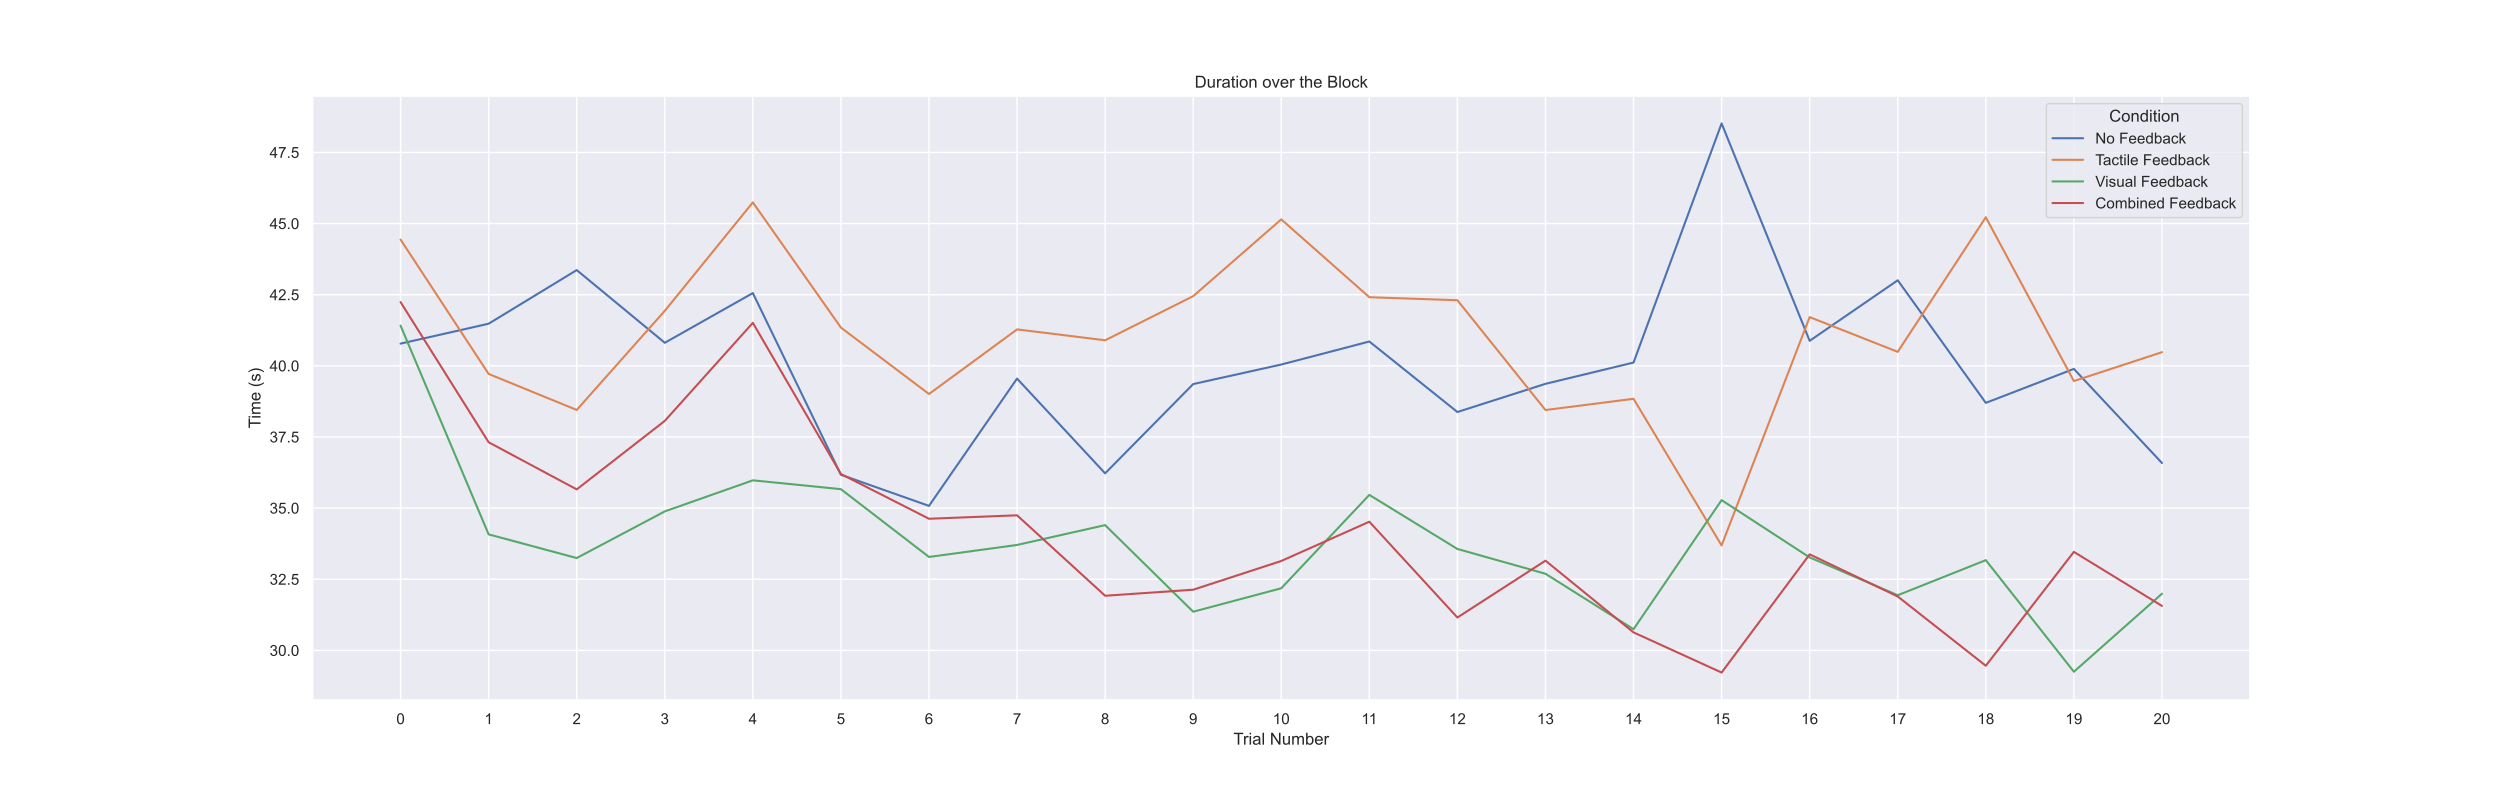 <?xml version="1.0" encoding="utf-8" standalone="no"?>
<!DOCTYPE svg PUBLIC "-//W3C//DTD SVG 1.1//EN"
  "http://www.w3.org/Graphics/SVG/1.1/DTD/svg11.dtd">
<!-- Created with matplotlib (https://matplotlib.org/) -->
<svg height="576pt" version="1.1" viewBox="0 0 1800 576" width="1800pt" xmlns="http://www.w3.org/2000/svg" xmlns:xlink="http://www.w3.org/1999/xlink">
 <defs>
  <style type="text/css">*{stroke-linecap:butt;stroke-linejoin:round;}</style>
 </defs>
 <g id="figure_1">
  <g id="patch_1">
   <path d="M 0 576 
L 1800 576 
L 1800 0 
L 0 0 
z
" style="fill:#ffffff;"/>
  </g>
  <g id="axes_1">
   <g id="patch_2">
    <path d="M 225 504 
L 1620 504 
L 1620 69.12 
L 225 69.12 
z
" style="fill:#eaeaf2;"/>
   </g>
   <g id="matplotlib.axis_1">
    <g id="xtick_1">
     <g id="line2d_1">
      <path clip-path="url(#pfcb88b58ea)" d="M 288.409 504 
L 288.409 69.12 
" style="fill:none;stroke:#ffffff;stroke-linecap:round;"/>
     </g>
     <g id="text_1">
      <!-- 0 -->
      <g style="fill:#262626;" transform="translate(285.351 521.374)scale(0.11 -0.11)">
       <defs>
        <path d="M 4.156 35.297 
Q 4.156 48 6.766 55.734 
Q 9.375 63.484 14.516 67.672 
Q 19.672 71.875 27.484 71.875 
Q 33.25 71.875 37.594 69.547 
Q 41.938 67.234 44.766 62.859 
Q 47.609 58.5 49.219 52.219 
Q 50.828 45.953 50.828 35.297 
Q 50.828 22.703 48.234 14.969 
Q 45.656 7.234 40.5 3 
Q 35.359 -1.219 27.484 -1.219 
Q 17.141 -1.219 11.234 6.203 
Q 4.156 15.141 4.156 35.297 
z
M 13.188 35.297 
Q 13.188 17.672 17.312 11.828 
Q 21.438 6 27.484 6 
Q 33.547 6 37.672 11.859 
Q 41.797 17.719 41.797 35.297 
Q 41.797 52.984 37.672 58.781 
Q 33.547 64.594 27.391 64.594 
Q 21.344 64.594 17.719 59.469 
Q 13.188 52.938 13.188 35.297 
z
" id="ArialMT-48"/>
       </defs>
       <use xlink:href="#ArialMT-48"/>
      </g>
     </g>
    </g>
    <g id="xtick_2">
     <g id="line2d_2">
      <path clip-path="url(#pfcb88b58ea)" d="M 351.818 504 
L 351.818 69.12 
" style="fill:none;stroke:#ffffff;stroke-linecap:round;"/>
     </g>
     <g id="text_2">
      <!-- 1 -->
      <g style="fill:#262626;" transform="translate(348.76 521.374)scale(0.11 -0.11)">
       <defs>
        <path d="M 37.25 0 
L 28.469 0 
L 28.469 56 
Q 25.297 52.984 20.141 49.953 
Q 14.984 46.922 10.891 45.406 
L 10.891 53.906 
Q 18.266 57.375 23.781 62.297 
Q 29.297 67.234 31.594 71.875 
L 37.25 71.875 
z
" id="ArialMT-49"/>
       </defs>
       <use xlink:href="#ArialMT-49"/>
      </g>
     </g>
    </g>
    <g id="xtick_3">
     <g id="line2d_3">
      <path clip-path="url(#pfcb88b58ea)" d="M 415.227 504 
L 415.227 69.12 
" style="fill:none;stroke:#ffffff;stroke-linecap:round;"/>
     </g>
     <g id="text_3">
      <!-- 2 -->
      <g style="fill:#262626;" transform="translate(412.169 521.374)scale(0.11 -0.11)">
       <defs>
        <path d="M 50.344 8.453 
L 50.344 0 
L 3.031 0 
Q 2.938 3.172 4.047 6.109 
Q 5.859 10.938 9.828 15.625 
Q 13.812 20.312 21.344 26.469 
Q 33.016 36.031 37.109 41.625 
Q 41.219 47.219 41.219 52.203 
Q 41.219 57.422 37.469 61 
Q 33.734 64.594 27.734 64.594 
Q 21.391 64.594 17.578 60.781 
Q 13.766 56.984 13.719 50.25 
L 4.688 51.172 
Q 5.609 61.281 11.656 66.578 
Q 17.719 71.875 27.938 71.875 
Q 38.234 71.875 44.234 66.156 
Q 50.25 60.453 50.25 52 
Q 50.25 47.703 48.484 43.547 
Q 46.734 39.406 42.656 34.812 
Q 38.578 30.219 29.109 22.219 
Q 21.188 15.578 18.938 13.203 
Q 16.703 10.844 15.234 8.453 
z
" id="ArialMT-50"/>
       </defs>
       <use xlink:href="#ArialMT-50"/>
      </g>
     </g>
    </g>
    <g id="xtick_4">
     <g id="line2d_4">
      <path clip-path="url(#pfcb88b58ea)" d="M 478.636 504 
L 478.636 69.12 
" style="fill:none;stroke:#ffffff;stroke-linecap:round;"/>
     </g>
     <g id="text_4">
      <!-- 3 -->
      <g style="fill:#262626;" transform="translate(475.578 521.374)scale(0.11 -0.11)">
       <defs>
        <path d="M 4.203 18.891 
L 12.984 20.062 
Q 14.5 12.594 18.141 9.297 
Q 21.781 6 27 6 
Q 33.203 6 37.469 10.297 
Q 41.75 14.594 41.75 20.953 
Q 41.75 27 37.797 30.922 
Q 33.844 34.859 27.734 34.859 
Q 25.25 34.859 21.531 33.891 
L 22.516 41.609 
Q 23.391 41.5 23.922 41.5 
Q 29.547 41.5 34.031 44.422 
Q 38.531 47.359 38.531 53.469 
Q 38.531 58.297 35.25 61.469 
Q 31.984 64.656 26.812 64.656 
Q 21.688 64.656 18.266 61.422 
Q 14.844 58.203 13.875 51.766 
L 5.078 53.328 
Q 6.688 62.156 12.391 67.016 
Q 18.109 71.875 26.609 71.875 
Q 32.469 71.875 37.391 69.359 
Q 42.328 66.844 44.938 62.5 
Q 47.562 58.156 47.562 53.266 
Q 47.562 48.641 45.062 44.828 
Q 42.578 41.016 37.703 38.766 
Q 44.047 37.312 47.562 32.688 
Q 51.078 28.078 51.078 21.141 
Q 51.078 11.766 44.234 5.25 
Q 37.406 -1.266 26.953 -1.266 
Q 17.531 -1.266 11.297 4.344 
Q 5.078 9.969 4.203 18.891 
z
" id="ArialMT-51"/>
       </defs>
       <use xlink:href="#ArialMT-51"/>
      </g>
     </g>
    </g>
    <g id="xtick_5">
     <g id="line2d_5">
      <path clip-path="url(#pfcb88b58ea)" d="M 542.045 504 
L 542.045 69.12 
" style="fill:none;stroke:#ffffff;stroke-linecap:round;"/>
     </g>
     <g id="text_5">
      <!-- 4 -->
      <g style="fill:#262626;" transform="translate(538.987 521.374)scale(0.11 -0.11)">
       <defs>
        <path d="M 32.328 0 
L 32.328 17.141 
L 1.266 17.141 
L 1.266 25.203 
L 33.938 71.578 
L 41.109 71.578 
L 41.109 25.203 
L 50.781 25.203 
L 50.781 17.141 
L 41.109 17.141 
L 41.109 0 
z
M 32.328 25.203 
L 32.328 57.469 
L 9.906 25.203 
z
" id="ArialMT-52"/>
       </defs>
       <use xlink:href="#ArialMT-52"/>
      </g>
     </g>
    </g>
    <g id="xtick_6">
     <g id="line2d_6">
      <path clip-path="url(#pfcb88b58ea)" d="M 605.455 504 
L 605.455 69.12 
" style="fill:none;stroke:#ffffff;stroke-linecap:round;"/>
     </g>
     <g id="text_6">
      <!-- 5 -->
      <g style="fill:#262626;" transform="translate(602.396 521.374)scale(0.11 -0.11)">
       <defs>
        <path d="M 4.156 18.75 
L 13.375 19.531 
Q 14.406 12.797 18.141 9.391 
Q 21.875 6 27.156 6 
Q 33.5 6 37.891 10.781 
Q 42.281 15.578 42.281 23.484 
Q 42.281 31 38.062 35.344 
Q 33.844 39.703 27 39.703 
Q 22.75 39.703 19.328 37.766 
Q 15.922 35.844 13.969 32.766 
L 5.719 33.844 
L 12.641 70.609 
L 48.25 70.609 
L 48.25 62.203 
L 19.672 62.203 
L 15.828 42.969 
Q 22.266 47.469 29.344 47.469 
Q 38.719 47.469 45.156 40.969 
Q 51.609 34.469 51.609 24.266 
Q 51.609 14.547 45.953 7.469 
Q 39.062 -1.219 27.156 -1.219 
Q 17.391 -1.219 11.203 4.25 
Q 5.031 9.719 4.156 18.75 
z
" id="ArialMT-53"/>
       </defs>
       <use xlink:href="#ArialMT-53"/>
      </g>
     </g>
    </g>
    <g id="xtick_7">
     <g id="line2d_7">
      <path clip-path="url(#pfcb88b58ea)" d="M 668.864 504 
L 668.864 69.12 
" style="fill:none;stroke:#ffffff;stroke-linecap:round;"/>
     </g>
     <g id="text_7">
      <!-- 6 -->
      <g style="fill:#262626;" transform="translate(665.805 521.374)scale(0.11 -0.11)">
       <defs>
        <path d="M 49.75 54.047 
L 41.016 53.375 
Q 39.844 58.547 37.703 60.891 
Q 34.125 64.656 28.906 64.656 
Q 24.703 64.656 21.531 62.312 
Q 17.391 59.281 14.984 53.469 
Q 12.594 47.656 12.5 36.922 
Q 15.672 41.75 20.266 44.094 
Q 24.859 46.438 29.891 46.438 
Q 38.672 46.438 44.844 39.969 
Q 51.031 33.5 51.031 23.25 
Q 51.031 16.5 48.125 10.719 
Q 45.219 4.938 40.141 1.859 
Q 35.062 -1.219 28.609 -1.219 
Q 17.625 -1.219 10.688 6.859 
Q 3.766 14.938 3.766 33.5 
Q 3.766 54.25 11.422 63.672 
Q 18.109 71.875 29.438 71.875 
Q 37.891 71.875 43.281 67.141 
Q 48.688 62.406 49.75 54.047 
z
M 13.875 23.188 
Q 13.875 18.656 15.797 14.5 
Q 17.719 10.359 21.188 8.172 
Q 24.656 6 28.469 6 
Q 34.031 6 38.031 10.484 
Q 42.047 14.984 42.047 22.703 
Q 42.047 30.125 38.078 34.391 
Q 34.125 38.672 28.125 38.672 
Q 22.172 38.672 18.016 34.391 
Q 13.875 30.125 13.875 23.188 
z
" id="ArialMT-54"/>
       </defs>
       <use xlink:href="#ArialMT-54"/>
      </g>
     </g>
    </g>
    <g id="xtick_8">
     <g id="line2d_8">
      <path clip-path="url(#pfcb88b58ea)" d="M 732.273 504 
L 732.273 69.12 
" style="fill:none;stroke:#ffffff;stroke-linecap:round;"/>
     </g>
     <g id="text_8">
      <!-- 7 -->
      <g style="fill:#262626;" transform="translate(729.214 521.374)scale(0.11 -0.11)">
       <defs>
        <path d="M 4.734 62.203 
L 4.734 70.656 
L 51.078 70.656 
L 51.078 63.812 
Q 44.234 56.547 37.516 44.484 
Q 30.812 32.422 27.156 19.672 
Q 24.516 10.688 23.781 0 
L 14.75 0 
Q 14.891 8.453 18.062 20.406 
Q 21.234 32.375 27.172 43.484 
Q 33.109 54.594 39.797 62.203 
z
" id="ArialMT-55"/>
       </defs>
       <use xlink:href="#ArialMT-55"/>
      </g>
     </g>
    </g>
    <g id="xtick_9">
     <g id="line2d_9">
      <path clip-path="url(#pfcb88b58ea)" d="M 795.682 504 
L 795.682 69.12 
" style="fill:none;stroke:#ffffff;stroke-linecap:round;"/>
     </g>
     <g id="text_9">
      <!-- 8 -->
      <g style="fill:#262626;" transform="translate(792.623 521.374)scale(0.11 -0.11)">
       <defs>
        <path d="M 17.672 38.812 
Q 12.203 40.828 9.562 44.531 
Q 6.938 48.25 6.938 53.422 
Q 6.938 61.234 12.547 66.547 
Q 18.172 71.875 27.484 71.875 
Q 36.859 71.875 42.578 66.422 
Q 48.297 60.984 48.297 53.172 
Q 48.297 48.188 45.672 44.5 
Q 43.062 40.828 37.75 38.812 
Q 44.344 36.672 47.781 31.875 
Q 51.219 27.094 51.219 20.453 
Q 51.219 11.281 44.719 5.031 
Q 38.234 -1.219 27.641 -1.219 
Q 17.047 -1.219 10.547 5.047 
Q 4.047 11.328 4.047 20.703 
Q 4.047 27.688 7.594 32.391 
Q 11.141 37.109 17.672 38.812 
z
M 15.922 53.719 
Q 15.922 48.641 19.188 45.406 
Q 22.469 42.188 27.688 42.188 
Q 32.766 42.188 36.016 45.375 
Q 39.266 48.578 39.266 53.219 
Q 39.266 58.062 35.906 61.359 
Q 32.562 64.656 27.594 64.656 
Q 22.562 64.656 19.234 61.422 
Q 15.922 58.203 15.922 53.719 
z
M 13.094 20.656 
Q 13.094 16.891 14.875 13.375 
Q 16.656 9.859 20.172 7.922 
Q 23.688 6 27.734 6 
Q 34.031 6 38.125 10.047 
Q 42.234 14.109 42.234 20.359 
Q 42.234 26.703 38.016 30.859 
Q 33.797 35.016 27.438 35.016 
Q 21.234 35.016 17.156 30.906 
Q 13.094 26.812 13.094 20.656 
z
" id="ArialMT-56"/>
       </defs>
       <use xlink:href="#ArialMT-56"/>
      </g>
     </g>
    </g>
    <g id="xtick_10">
     <g id="line2d_10">
      <path clip-path="url(#pfcb88b58ea)" d="M 859.091 504 
L 859.091 69.12 
" style="fill:none;stroke:#ffffff;stroke-linecap:round;"/>
     </g>
     <g id="text_10">
      <!-- 9 -->
      <g style="fill:#262626;" transform="translate(856.032 521.374)scale(0.11 -0.11)">
       <defs>
        <path d="M 5.469 16.547 
L 13.922 17.328 
Q 14.984 11.375 18.016 8.688 
Q 21.047 6 25.781 6 
Q 29.828 6 32.875 7.859 
Q 35.938 9.719 37.891 12.812 
Q 39.844 15.922 41.156 21.188 
Q 42.484 26.469 42.484 31.938 
Q 42.484 32.516 42.438 33.688 
Q 39.797 29.5 35.234 26.875 
Q 30.672 24.266 25.344 24.266 
Q 16.453 24.266 10.297 30.703 
Q 4.156 37.156 4.156 47.703 
Q 4.156 58.594 10.578 65.234 
Q 17 71.875 26.656 71.875 
Q 33.641 71.875 39.422 68.109 
Q 45.219 64.359 48.219 57.391 
Q 51.219 50.438 51.219 37.25 
Q 51.219 23.531 48.234 15.406 
Q 45.266 7.281 39.375 3.031 
Q 33.5 -1.219 25.594 -1.219 
Q 17.188 -1.219 11.859 3.438 
Q 6.547 8.109 5.469 16.547 
z
M 41.453 48.141 
Q 41.453 55.719 37.422 60.156 
Q 33.406 64.594 27.734 64.594 
Q 21.875 64.594 17.531 59.812 
Q 13.188 55.031 13.188 47.406 
Q 13.188 40.578 17.312 36.297 
Q 21.438 32.031 27.484 32.031 
Q 33.594 32.031 37.516 36.297 
Q 41.453 40.578 41.453 48.141 
z
" id="ArialMT-57"/>
       </defs>
       <use xlink:href="#ArialMT-57"/>
      </g>
     </g>
    </g>
    <g id="xtick_11">
     <g id="line2d_11">
      <path clip-path="url(#pfcb88b58ea)" d="M 922.5 504 
L 922.5 69.12 
" style="fill:none;stroke:#ffffff;stroke-linecap:round;"/>
     </g>
     <g id="text_11">
      <!-- 10 -->
      <g style="fill:#262626;" transform="translate(916.383 521.374)scale(0.11 -0.11)">
       <use xlink:href="#ArialMT-49"/>
       <use x="55.615" xlink:href="#ArialMT-48"/>
      </g>
     </g>
    </g>
    <g id="xtick_12">
     <g id="line2d_12">
      <path clip-path="url(#pfcb88b58ea)" d="M 985.909 504 
L 985.909 69.12 
" style="fill:none;stroke:#ffffff;stroke-linecap:round;"/>
     </g>
     <g id="text_12">
      <!-- 11 -->
      <g style="fill:#262626;" transform="translate(980.198 521.374)scale(0.11 -0.11)">
       <use xlink:href="#ArialMT-49"/>
       <use x="48.24" xlink:href="#ArialMT-49"/>
      </g>
     </g>
    </g>
    <g id="xtick_13">
     <g id="line2d_13">
      <path clip-path="url(#pfcb88b58ea)" d="M 1049.318 504 
L 1049.318 69.12 
" style="fill:none;stroke:#ffffff;stroke-linecap:round;"/>
     </g>
     <g id="text_13">
      <!-- 12 -->
      <g style="fill:#262626;" transform="translate(1043.201 521.374)scale(0.11 -0.11)">
       <use xlink:href="#ArialMT-49"/>
       <use x="55.615" xlink:href="#ArialMT-50"/>
      </g>
     </g>
    </g>
    <g id="xtick_14">
     <g id="line2d_14">
      <path clip-path="url(#pfcb88b58ea)" d="M 1112.727 504 
L 1112.727 69.12 
" style="fill:none;stroke:#ffffff;stroke-linecap:round;"/>
     </g>
     <g id="text_14">
      <!-- 13 -->
      <g style="fill:#262626;" transform="translate(1106.61 521.374)scale(0.11 -0.11)">
       <use xlink:href="#ArialMT-49"/>
       <use x="55.615" xlink:href="#ArialMT-51"/>
      </g>
     </g>
    </g>
    <g id="xtick_15">
     <g id="line2d_15">
      <path clip-path="url(#pfcb88b58ea)" d="M 1176.136 504 
L 1176.136 69.12 
" style="fill:none;stroke:#ffffff;stroke-linecap:round;"/>
     </g>
     <g id="text_15">
      <!-- 14 -->
      <g style="fill:#262626;" transform="translate(1170.019 521.374)scale(0.11 -0.11)">
       <use xlink:href="#ArialMT-49"/>
       <use x="55.615" xlink:href="#ArialMT-52"/>
      </g>
     </g>
    </g>
    <g id="xtick_16">
     <g id="line2d_16">
      <path clip-path="url(#pfcb88b58ea)" d="M 1239.545 504 
L 1239.545 69.12 
" style="fill:none;stroke:#ffffff;stroke-linecap:round;"/>
     </g>
     <g id="text_16">
      <!-- 15 -->
      <g style="fill:#262626;" transform="translate(1233.428 521.374)scale(0.11 -0.11)">
       <use xlink:href="#ArialMT-49"/>
       <use x="55.615" xlink:href="#ArialMT-53"/>
      </g>
     </g>
    </g>
    <g id="xtick_17">
     <g id="line2d_17">
      <path clip-path="url(#pfcb88b58ea)" d="M 1302.955 504 
L 1302.955 69.12 
" style="fill:none;stroke:#ffffff;stroke-linecap:round;"/>
     </g>
     <g id="text_17">
      <!-- 16 -->
      <g style="fill:#262626;" transform="translate(1296.838 521.374)scale(0.11 -0.11)">
       <use xlink:href="#ArialMT-49"/>
       <use x="55.615" xlink:href="#ArialMT-54"/>
      </g>
     </g>
    </g>
    <g id="xtick_18">
     <g id="line2d_18">
      <path clip-path="url(#pfcb88b58ea)" d="M 1366.364 504 
L 1366.364 69.12 
" style="fill:none;stroke:#ffffff;stroke-linecap:round;"/>
     </g>
     <g id="text_18">
      <!-- 17 -->
      <g style="fill:#262626;" transform="translate(1360.247 521.374)scale(0.11 -0.11)">
       <use xlink:href="#ArialMT-49"/>
       <use x="55.615" xlink:href="#ArialMT-55"/>
      </g>
     </g>
    </g>
    <g id="xtick_19">
     <g id="line2d_19">
      <path clip-path="url(#pfcb88b58ea)" d="M 1429.773 504 
L 1429.773 69.12 
" style="fill:none;stroke:#ffffff;stroke-linecap:round;"/>
     </g>
     <g id="text_19">
      <!-- 18 -->
      <g style="fill:#262626;" transform="translate(1423.656 521.374)scale(0.11 -0.11)">
       <use xlink:href="#ArialMT-49"/>
       <use x="55.615" xlink:href="#ArialMT-56"/>
      </g>
     </g>
    </g>
    <g id="xtick_20">
     <g id="line2d_20">
      <path clip-path="url(#pfcb88b58ea)" d="M 1493.182 504 
L 1493.182 69.12 
" style="fill:none;stroke:#ffffff;stroke-linecap:round;"/>
     </g>
     <g id="text_20">
      <!-- 19 -->
      <g style="fill:#262626;" transform="translate(1487.065 521.374)scale(0.11 -0.11)">
       <use xlink:href="#ArialMT-49"/>
       <use x="55.615" xlink:href="#ArialMT-57"/>
      </g>
     </g>
    </g>
    <g id="xtick_21">
     <g id="line2d_21">
      <path clip-path="url(#pfcb88b58ea)" d="M 1556.591 504 
L 1556.591 69.12 
" style="fill:none;stroke:#ffffff;stroke-linecap:round;"/>
     </g>
     <g id="text_21">
      <!-- 20 -->
      <g style="fill:#262626;" transform="translate(1550.474 521.374)scale(0.11 -0.11)">
       <use xlink:href="#ArialMT-50"/>
       <use x="55.615" xlink:href="#ArialMT-48"/>
      </g>
     </g>
    </g>
    <g id="text_22">
     <!-- Trial Number -->
     <g style="fill:#262626;" transform="translate(888.054 536.149)scale(0.12 -0.12)">
      <defs>
       <path d="M 25.922 0 
L 25.922 63.141 
L 2.344 63.141 
L 2.344 71.578 
L 59.078 71.578 
L 59.078 63.141 
L 35.406 63.141 
L 35.406 0 
z
" id="ArialMT-84"/>
       <path d="M 6.5 0 
L 6.5 51.859 
L 14.406 51.859 
L 14.406 44 
Q 17.438 49.516 20 51.266 
Q 22.562 53.031 25.641 53.031 
Q 30.078 53.031 34.672 50.203 
L 31.641 42.047 
Q 28.422 43.953 25.203 43.953 
Q 22.312 43.953 20.016 42.219 
Q 17.719 40.484 16.75 37.406 
Q 15.281 32.719 15.281 27.156 
L 15.281 0 
z
" id="ArialMT-114"/>
       <path d="M 6.641 61.469 
L 6.641 71.578 
L 15.438 71.578 
L 15.438 61.469 
z
M 6.641 0 
L 6.641 51.859 
L 15.438 51.859 
L 15.438 0 
z
" id="ArialMT-105"/>
       <path d="M 40.438 6.391 
Q 35.547 2.25 31.031 0.531 
Q 26.516 -1.172 21.344 -1.172 
Q 12.797 -1.172 8.203 3 
Q 3.609 7.172 3.609 13.672 
Q 3.609 17.484 5.344 20.625 
Q 7.078 23.781 9.891 25.688 
Q 12.703 27.594 16.219 28.562 
Q 18.797 29.25 24.031 29.891 
Q 34.672 31.156 39.703 32.906 
Q 39.75 34.719 39.75 35.203 
Q 39.75 40.578 37.25 42.781 
Q 33.891 45.75 27.25 45.75 
Q 21.047 45.75 18.094 43.578 
Q 15.141 41.406 13.719 35.891 
L 5.125 37.062 
Q 6.297 42.578 8.984 45.969 
Q 11.672 49.359 16.75 51.188 
Q 21.828 53.031 28.516 53.031 
Q 35.156 53.031 39.297 51.469 
Q 43.453 49.906 45.406 47.531 
Q 47.359 45.172 48.141 41.547 
Q 48.578 39.312 48.578 33.453 
L 48.578 21.734 
Q 48.578 9.469 49.141 6.219 
Q 49.703 2.984 51.375 0 
L 42.188 0 
Q 40.828 2.734 40.438 6.391 
z
M 39.703 26.031 
Q 34.906 24.078 25.344 22.703 
Q 19.922 21.922 17.672 20.938 
Q 15.438 19.969 14.203 18.094 
Q 12.984 16.219 12.984 13.922 
Q 12.984 10.406 15.641 8.062 
Q 18.312 5.719 23.438 5.719 
Q 28.516 5.719 32.469 7.938 
Q 36.422 10.156 38.281 14.016 
Q 39.703 17 39.703 22.797 
z
" id="ArialMT-97"/>
       <path d="M 6.391 0 
L 6.391 71.578 
L 15.188 71.578 
L 15.188 0 
z
" id="ArialMT-108"/>
       <path id="ArialMT-32"/>
       <path d="M 7.625 0 
L 7.625 71.578 
L 17.328 71.578 
L 54.938 15.375 
L 54.938 71.578 
L 64.016 71.578 
L 64.016 0 
L 54.297 0 
L 16.703 56.25 
L 16.703 0 
z
" id="ArialMT-78"/>
       <path d="M 40.578 0 
L 40.578 7.625 
Q 34.516 -1.172 24.125 -1.172 
Q 19.531 -1.172 15.547 0.578 
Q 11.578 2.344 9.641 5 
Q 7.719 7.672 6.938 11.531 
Q 6.391 14.109 6.391 19.734 
L 6.391 51.859 
L 15.188 51.859 
L 15.188 23.094 
Q 15.188 16.219 15.719 13.812 
Q 16.547 10.359 19.234 8.375 
Q 21.922 6.391 25.875 6.391 
Q 29.828 6.391 33.297 8.422 
Q 36.766 10.453 38.203 13.938 
Q 39.656 17.438 39.656 24.078 
L 39.656 51.859 
L 48.438 51.859 
L 48.438 0 
z
" id="ArialMT-117"/>
       <path d="M 6.594 0 
L 6.594 51.859 
L 14.453 51.859 
L 14.453 44.578 
Q 16.891 48.391 20.938 50.703 
Q 25 53.031 30.172 53.031 
Q 35.938 53.031 39.625 50.641 
Q 43.312 48.25 44.828 43.953 
Q 50.984 53.031 60.844 53.031 
Q 68.562 53.031 72.703 48.75 
Q 76.859 44.484 76.859 35.594 
L 76.859 0 
L 68.109 0 
L 68.109 32.672 
Q 68.109 37.938 67.25 40.25 
Q 66.406 42.578 64.156 43.984 
Q 61.922 45.406 58.891 45.406 
Q 53.422 45.406 49.797 41.766 
Q 46.188 38.141 46.188 30.125 
L 46.188 0 
L 37.406 0 
L 37.406 33.688 
Q 37.406 39.547 35.25 42.469 
Q 33.109 45.406 28.219 45.406 
Q 24.516 45.406 21.359 43.453 
Q 18.219 41.5 16.797 37.734 
Q 15.375 33.984 15.375 26.906 
L 15.375 0 
z
" id="ArialMT-109"/>
       <path d="M 14.703 0 
L 6.547 0 
L 6.547 71.578 
L 15.328 71.578 
L 15.328 46.047 
Q 20.906 53.031 29.547 53.031 
Q 34.328 53.031 38.594 51.094 
Q 42.875 49.172 45.625 45.672 
Q 48.391 42.188 49.953 37.25 
Q 51.516 32.328 51.516 26.703 
Q 51.516 13.375 44.922 6.094 
Q 38.328 -1.172 29.109 -1.172 
Q 19.922 -1.172 14.703 6.5 
z
M 14.594 26.312 
Q 14.594 17 17.141 12.844 
Q 21.297 6.062 28.375 6.062 
Q 34.125 6.062 38.328 11.062 
Q 42.531 16.062 42.531 25.984 
Q 42.531 36.141 38.5 40.969 
Q 34.469 45.797 28.766 45.797 
Q 23 45.797 18.797 40.797 
Q 14.594 35.797 14.594 26.312 
z
" id="ArialMT-98"/>
       <path d="M 42.094 16.703 
L 51.172 15.578 
Q 49.031 7.625 43.219 3.219 
Q 37.406 -1.172 28.375 -1.172 
Q 17 -1.172 10.328 5.828 
Q 3.656 12.844 3.656 25.484 
Q 3.656 38.578 10.391 45.797 
Q 17.141 53.031 27.875 53.031 
Q 38.281 53.031 44.875 45.953 
Q 51.469 38.875 51.469 26.031 
Q 51.469 25.25 51.422 23.688 
L 12.75 23.688 
Q 13.234 15.141 17.578 10.594 
Q 21.922 6.062 28.422 6.062 
Q 33.25 6.062 36.672 8.594 
Q 40.094 11.141 42.094 16.703 
z
M 13.234 30.906 
L 42.188 30.906 
Q 41.609 37.453 38.875 40.719 
Q 34.672 45.797 27.984 45.797 
Q 21.922 45.797 17.797 41.75 
Q 13.672 37.703 13.234 30.906 
z
" id="ArialMT-101"/>
      </defs>
      <use xlink:href="#ArialMT-84"/>
      <use x="57.334" xlink:href="#ArialMT-114"/>
      <use x="90.635" xlink:href="#ArialMT-105"/>
      <use x="112.852" xlink:href="#ArialMT-97"/>
      <use x="168.467" xlink:href="#ArialMT-108"/>
      <use x="190.684" xlink:href="#ArialMT-32"/>
      <use x="218.467" xlink:href="#ArialMT-78"/>
      <use x="290.684" xlink:href="#ArialMT-117"/>
      <use x="346.299" xlink:href="#ArialMT-109"/>
      <use x="429.6" xlink:href="#ArialMT-98"/>
      <use x="485.215" xlink:href="#ArialMT-101"/>
      <use x="540.83" xlink:href="#ArialMT-114"/>
     </g>
    </g>
   </g>
   <g id="matplotlib.axis_2">
    <g id="ytick_1">
     <g id="line2d_22">
      <path clip-path="url(#pfcb88b58ea)" d="M 225 468.295 
L 1620 468.295 
" style="fill:none;stroke:#ffffff;stroke-linecap:round;"/>
     </g>
     <g id="text_23">
      <!-- 30.0 -->
      <g style="fill:#262626;" transform="translate(194.093 472.232)scale(0.11 -0.11)">
       <defs>
        <path d="M 9.078 0 
L 9.078 10.016 
L 19.094 10.016 
L 19.094 0 
z
" id="ArialMT-46"/>
       </defs>
       <use xlink:href="#ArialMT-51"/>
       <use x="55.615" xlink:href="#ArialMT-48"/>
       <use x="111.23" xlink:href="#ArialMT-46"/>
       <use x="139.014" xlink:href="#ArialMT-48"/>
      </g>
     </g>
    </g>
    <g id="ytick_2">
     <g id="line2d_23">
      <path clip-path="url(#pfcb88b58ea)" d="M 225 417.073 
L 1620 417.073 
" style="fill:none;stroke:#ffffff;stroke-linecap:round;"/>
     </g>
     <g id="text_24">
      <!-- 32.5 -->
      <g style="fill:#262626;" transform="translate(194.093 421.01)scale(0.11 -0.11)">
       <use xlink:href="#ArialMT-51"/>
       <use x="55.615" xlink:href="#ArialMT-50"/>
       <use x="111.23" xlink:href="#ArialMT-46"/>
       <use x="139.014" xlink:href="#ArialMT-53"/>
      </g>
     </g>
    </g>
    <g id="ytick_3">
     <g id="line2d_24">
      <path clip-path="url(#pfcb88b58ea)" d="M 225 365.851 
L 1620 365.851 
" style="fill:none;stroke:#ffffff;stroke-linecap:round;"/>
     </g>
     <g id="text_25">
      <!-- 35.0 -->
      <g style="fill:#262626;" transform="translate(194.093 369.788)scale(0.11 -0.11)">
       <use xlink:href="#ArialMT-51"/>
       <use x="55.615" xlink:href="#ArialMT-53"/>
       <use x="111.23" xlink:href="#ArialMT-46"/>
       <use x="139.014" xlink:href="#ArialMT-48"/>
      </g>
     </g>
    </g>
    <g id="ytick_4">
     <g id="line2d_25">
      <path clip-path="url(#pfcb88b58ea)" d="M 225 314.629 
L 1620 314.629 
" style="fill:none;stroke:#ffffff;stroke-linecap:round;"/>
     </g>
     <g id="text_26">
      <!-- 37.5 -->
      <g style="fill:#262626;" transform="translate(194.093 318.566)scale(0.11 -0.11)">
       <use xlink:href="#ArialMT-51"/>
       <use x="55.615" xlink:href="#ArialMT-55"/>
       <use x="111.23" xlink:href="#ArialMT-46"/>
       <use x="139.014" xlink:href="#ArialMT-53"/>
      </g>
     </g>
    </g>
    <g id="ytick_5">
     <g id="line2d_26">
      <path clip-path="url(#pfcb88b58ea)" d="M 225 263.407 
L 1620 263.407 
" style="fill:none;stroke:#ffffff;stroke-linecap:round;"/>
     </g>
     <g id="text_27">
      <!-- 40.0 -->
      <g style="fill:#262626;" transform="translate(194.093 267.343)scale(0.11 -0.11)">
       <use xlink:href="#ArialMT-52"/>
       <use x="55.615" xlink:href="#ArialMT-48"/>
       <use x="111.23" xlink:href="#ArialMT-46"/>
       <use x="139.014" xlink:href="#ArialMT-48"/>
      </g>
     </g>
    </g>
    <g id="ytick_6">
     <g id="line2d_27">
      <path clip-path="url(#pfcb88b58ea)" d="M 225 212.184 
L 1620 212.184 
" style="fill:none;stroke:#ffffff;stroke-linecap:round;"/>
     </g>
     <g id="text_28">
      <!-- 42.5 -->
      <g style="fill:#262626;" transform="translate(194.093 216.121)scale(0.11 -0.11)">
       <use xlink:href="#ArialMT-52"/>
       <use x="55.615" xlink:href="#ArialMT-50"/>
       <use x="111.23" xlink:href="#ArialMT-46"/>
       <use x="139.014" xlink:href="#ArialMT-53"/>
      </g>
     </g>
    </g>
    <g id="ytick_7">
     <g id="line2d_28">
      <path clip-path="url(#pfcb88b58ea)" d="M 225 160.962 
L 1620 160.962 
" style="fill:none;stroke:#ffffff;stroke-linecap:round;"/>
     </g>
     <g id="text_29">
      <!-- 45.0 -->
      <g style="fill:#262626;" transform="translate(194.093 164.899)scale(0.11 -0.11)">
       <use xlink:href="#ArialMT-52"/>
       <use x="55.615" xlink:href="#ArialMT-53"/>
       <use x="111.23" xlink:href="#ArialMT-46"/>
       <use x="139.014" xlink:href="#ArialMT-48"/>
      </g>
     </g>
    </g>
    <g id="ytick_8">
     <g id="line2d_29">
      <path clip-path="url(#pfcb88b58ea)" d="M 225 109.74 
L 1620 109.74 
" style="fill:none;stroke:#ffffff;stroke-linecap:round;"/>
     </g>
     <g id="text_30">
      <!-- 47.5 -->
      <g style="fill:#262626;" transform="translate(194.093 113.677)scale(0.11 -0.11)">
       <use xlink:href="#ArialMT-52"/>
       <use x="55.615" xlink:href="#ArialMT-55"/>
       <use x="111.23" xlink:href="#ArialMT-46"/>
       <use x="139.014" xlink:href="#ArialMT-53"/>
      </g>
     </g>
    </g>
    <g id="text_31">
     <!-- Time (s) -->
     <g style="fill:#262626;" transform="translate(187.567 308.33)rotate(-90)scale(0.12 -0.12)">
      <defs>
       <path d="M 23.391 -21.047 
Q 16.109 -11.859 11.078 0.438 
Q 6.062 12.75 6.062 25.922 
Q 6.062 37.547 9.812 48.188 
Q 14.203 60.547 23.391 72.797 
L 29.688 72.797 
Q 23.781 62.641 21.875 58.297 
Q 18.891 51.562 17.188 44.234 
Q 15.094 35.109 15.094 25.875 
Q 15.094 2.391 29.688 -21.047 
z
" id="ArialMT-40"/>
       <path d="M 3.078 15.484 
L 11.766 16.844 
Q 12.5 11.625 15.844 8.844 
Q 19.188 6.062 25.203 6.062 
Q 31.25 6.062 34.172 8.516 
Q 37.109 10.984 37.109 14.312 
Q 37.109 17.281 34.516 19 
Q 32.719 20.172 25.531 21.969 
Q 15.875 24.422 12.141 26.203 
Q 8.406 27.984 6.469 31.125 
Q 4.547 34.281 4.547 38.094 
Q 4.547 41.547 6.125 44.5 
Q 7.719 47.469 10.453 49.422 
Q 12.5 50.922 16.031 51.969 
Q 19.578 53.031 23.641 53.031 
Q 29.734 53.031 34.344 51.266 
Q 38.969 49.516 41.156 46.5 
Q 43.359 43.5 44.188 38.484 
L 35.594 37.312 
Q 35.016 41.312 32.203 43.547 
Q 29.391 45.797 24.266 45.797 
Q 18.219 45.797 15.625 43.797 
Q 13.031 41.797 13.031 39.109 
Q 13.031 37.406 14.109 36.031 
Q 15.188 34.625 17.484 33.688 
Q 18.797 33.203 25.25 31.453 
Q 34.578 28.953 38.25 27.359 
Q 41.938 25.781 44.031 22.75 
Q 46.141 19.734 46.141 15.234 
Q 46.141 10.844 43.578 6.953 
Q 41.016 3.078 36.172 0.953 
Q 31.344 -1.172 25.25 -1.172 
Q 15.141 -1.172 9.844 3.031 
Q 4.547 7.234 3.078 15.484 
z
" id="ArialMT-115"/>
       <path d="M 12.359 -21.047 
L 6.062 -21.047 
Q 20.656 2.391 20.656 25.875 
Q 20.656 35.062 18.562 44.094 
Q 16.891 51.422 13.922 58.156 
Q 12.016 62.547 6.062 72.797 
L 12.359 72.797 
Q 21.531 60.547 25.922 48.188 
Q 29.688 37.547 29.688 25.922 
Q 29.688 12.75 24.625 0.438 
Q 19.578 -11.859 12.359 -21.047 
z
" id="ArialMT-41"/>
      </defs>
      <use xlink:href="#ArialMT-84"/>
      <use x="57.334" xlink:href="#ArialMT-105"/>
      <use x="79.551" xlink:href="#ArialMT-109"/>
      <use x="162.852" xlink:href="#ArialMT-101"/>
      <use x="218.467" xlink:href="#ArialMT-32"/>
      <use x="246.25" xlink:href="#ArialMT-40"/>
      <use x="279.551" xlink:href="#ArialMT-115"/>
      <use x="329.551" xlink:href="#ArialMT-41"/>
     </g>
    </g>
   </g>
   <g id="line2d_30">
    <path clip-path="url(#pfcb88b58ea)" d="M 288.409 247.412 
L 351.818 233.062 
L 415.227 194.456 
L 478.636 246.799 
L 542.045 211.007 
L 605.455 341.852 
L 668.864 364.241 
L 732.273 272.586 
L 795.682 340.809 
L 859.091 276.534 
L 922.5 262.462 
L 985.909 245.88 
L 1049.318 296.639 
L 1112.727 276.355 
L 1176.136 261.052 
L 1239.545 88.887 
L 1302.955 245.381 
L 1366.364 201.791 
L 1429.773 290.056 
L 1493.182 265.615 
L 1556.591 333.352 
" style="fill:none;stroke:#4c72b0;stroke-linecap:round;stroke-width:1.5;"/>
   </g>
   <g id="line2d_31">
    <path clip-path="url(#pfcb88b58ea)" d="M 288.409 172.498 
L 351.818 269.247 
L 415.227 295.161 
L 478.636 223.811 
L 542.045 145.719 
L 605.455 235.867 
L 668.864 283.688 
L 732.273 237.169 
L 795.682 245.011 
L 859.091 213.232 
L 922.5 157.949 
L 985.909 214.001 
L 1049.318 216.168 
L 1112.727 295.216 
L 1176.136 287.121 
L 1239.545 392.708 
L 1302.955 228.323 
L 1366.364 253.335 
L 1429.773 156.422 
L 1493.182 274.344 
L 1556.591 253.583 
" style="fill:none;stroke:#dd8452;stroke-linecap:round;stroke-width:1.5;"/>
   </g>
   <g id="line2d_32">
    <path clip-path="url(#pfcb88b58ea)" d="M 288.409 234.451 
L 351.818 384.756 
L 415.227 401.787 
L 478.636 368.206 
L 542.045 345.84 
L 605.455 352.211 
L 668.864 401.005 
L 732.273 392.359 
L 795.682 378.078 
L 859.091 440.438 
L 922.5 423.552 
L 985.909 356.324 
L 1049.318 395.26 
L 1112.727 413.106 
L 1176.136 453.03 
L 1239.545 360.095 
L 1302.955 401.347 
L 1366.364 428.564 
L 1429.773 403.309 
L 1493.182 483.645 
L 1556.591 427.501 
" style="fill:none;stroke:#55a868;stroke-linecap:round;stroke-width:1.5;"/>
   </g>
   <g id="line2d_33">
    <path clip-path="url(#pfcb88b58ea)" d="M 288.409 217.508 
L 351.818 318.439 
L 415.227 352.358 
L 478.636 303.045 
L 542.045 232.445 
L 605.455 341.281 
L 668.864 373.505 
L 732.273 371.018 
L 795.682 428.944 
L 859.091 424.589 
L 922.5 403.906 
L 985.909 375.631 
L 1049.318 444.599 
L 1112.727 403.677 
L 1176.136 455.338 
L 1239.545 484.233 
L 1302.955 399.143 
L 1366.364 429.469 
L 1429.773 479.347 
L 1493.182 397.351 
L 1556.591 436.243 
" style="fill:none;stroke:#c44e52;stroke-linecap:round;stroke-width:1.5;"/>
   </g>
   <g id="patch_3">
    <path d="M 225 504 
L 225 69.12 
" style="fill:none;stroke:#ffffff;stroke-linecap:square;stroke-linejoin:miter;stroke-width:1.25;"/>
   </g>
   <g id="patch_4">
    <path d="M 1620 504 
L 1620 69.12 
" style="fill:none;stroke:#ffffff;stroke-linecap:square;stroke-linejoin:miter;stroke-width:1.25;"/>
   </g>
   <g id="patch_5">
    <path d="M 225 504 
L 1620 504 
" style="fill:none;stroke:#ffffff;stroke-linecap:square;stroke-linejoin:miter;stroke-width:1.25;"/>
   </g>
   <g id="patch_6">
    <path d="M 225 69.12 
L 1620 69.12 
" style="fill:none;stroke:#ffffff;stroke-linecap:square;stroke-linejoin:miter;stroke-width:1.25;"/>
   </g>
   <g id="text_32">
    <!-- Duration over the Block -->
    <g style="fill:#262626;" transform="translate(860.139 63.12)scale(0.12 -0.12)">
     <defs>
      <path d="M 7.719 0 
L 7.719 71.578 
L 32.375 71.578 
Q 40.719 71.578 45.125 70.562 
Q 51.266 69.141 55.609 65.438 
Q 61.281 60.641 64.078 53.188 
Q 66.891 45.75 66.891 36.188 
Q 66.891 28.031 64.984 21.734 
Q 63.094 15.438 60.109 11.297 
Q 57.125 7.172 53.578 4.797 
Q 50.047 2.438 45.047 1.219 
Q 40.047 0 33.547 0 
z
M 17.188 8.453 
L 32.469 8.453 
Q 39.547 8.453 43.578 9.766 
Q 47.609 11.078 50 13.484 
Q 53.375 16.844 55.25 22.531 
Q 57.125 28.219 57.125 36.328 
Q 57.125 47.562 53.438 53.594 
Q 49.75 59.625 44.484 61.672 
Q 40.672 63.141 32.234 63.141 
L 17.188 63.141 
z
" id="ArialMT-68"/>
      <path d="M 25.781 7.859 
L 27.047 0.094 
Q 23.344 -0.688 20.406 -0.688 
Q 15.625 -0.688 12.984 0.828 
Q 10.359 2.344 9.281 4.812 
Q 8.203 7.281 8.203 15.188 
L 8.203 45.016 
L 1.766 45.016 
L 1.766 51.859 
L 8.203 51.859 
L 8.203 64.703 
L 16.938 69.969 
L 16.938 51.859 
L 25.781 51.859 
L 25.781 45.016 
L 16.938 45.016 
L 16.938 14.703 
Q 16.938 10.938 17.406 9.859 
Q 17.875 8.797 18.922 8.156 
Q 19.969 7.516 21.922 7.516 
Q 23.391 7.516 25.781 7.859 
z
" id="ArialMT-116"/>
      <path d="M 3.328 25.922 
Q 3.328 40.328 11.328 47.266 
Q 18.016 53.031 27.641 53.031 
Q 38.328 53.031 45.109 46.016 
Q 51.906 39.016 51.906 26.656 
Q 51.906 16.656 48.906 10.906 
Q 45.906 5.172 40.156 2 
Q 34.422 -1.172 27.641 -1.172 
Q 16.75 -1.172 10.031 5.812 
Q 3.328 12.797 3.328 25.922 
z
M 12.359 25.922 
Q 12.359 15.969 16.703 11.016 
Q 21.047 6.062 27.641 6.062 
Q 34.188 6.062 38.531 11.031 
Q 42.875 16.016 42.875 26.219 
Q 42.875 35.844 38.5 40.797 
Q 34.125 45.75 27.641 45.75 
Q 21.047 45.75 16.703 40.812 
Q 12.359 35.891 12.359 25.922 
z
" id="ArialMT-111"/>
      <path d="M 6.594 0 
L 6.594 51.859 
L 14.5 51.859 
L 14.5 44.484 
Q 20.219 53.031 31 53.031 
Q 35.688 53.031 39.625 51.344 
Q 43.562 49.656 45.516 46.922 
Q 47.469 44.188 48.25 40.438 
Q 48.734 37.984 48.734 31.891 
L 48.734 0 
L 39.938 0 
L 39.938 31.547 
Q 39.938 36.922 38.906 39.578 
Q 37.891 42.234 35.281 43.812 
Q 32.672 45.406 29.156 45.406 
Q 23.531 45.406 19.453 41.844 
Q 15.375 38.281 15.375 28.328 
L 15.375 0 
z
" id="ArialMT-110"/>
      <path d="M 21 0 
L 1.266 51.859 
L 10.547 51.859 
L 21.688 20.797 
Q 23.484 15.766 25 10.359 
Q 26.172 14.453 28.266 20.219 
L 39.797 51.859 
L 48.828 51.859 
L 29.203 0 
z
" id="ArialMT-118"/>
      <path d="M 6.594 0 
L 6.594 71.578 
L 15.375 71.578 
L 15.375 45.906 
Q 21.531 53.031 30.906 53.031 
Q 36.672 53.031 40.922 50.75 
Q 45.172 48.484 47 44.484 
Q 48.828 40.484 48.828 32.859 
L 48.828 0 
L 40.047 0 
L 40.047 32.859 
Q 40.047 39.453 37.188 42.453 
Q 34.328 45.453 29.109 45.453 
Q 25.203 45.453 21.75 43.422 
Q 18.312 41.406 16.844 37.938 
Q 15.375 34.469 15.375 28.375 
L 15.375 0 
z
" id="ArialMT-104"/>
      <path d="M 7.328 0 
L 7.328 71.578 
L 34.188 71.578 
Q 42.391 71.578 47.344 69.406 
Q 52.297 67.234 55.094 62.719 
Q 57.906 58.203 57.906 53.266 
Q 57.906 48.688 55.422 44.625 
Q 52.938 40.578 47.906 38.094 
Q 54.391 36.188 57.875 31.594 
Q 61.375 27 61.375 20.75 
Q 61.375 15.719 59.25 11.391 
Q 57.125 7.078 54 4.734 
Q 50.875 2.391 46.156 1.188 
Q 41.453 0 34.625 0 
z
M 16.797 41.5 
L 32.281 41.5 
Q 38.578 41.5 41.312 42.328 
Q 44.922 43.406 46.75 45.891 
Q 48.578 48.391 48.578 52.156 
Q 48.578 55.719 46.875 58.422 
Q 45.172 61.141 41.984 62.141 
Q 38.812 63.141 31.109 63.141 
L 16.797 63.141 
z
M 16.797 8.453 
L 34.625 8.453 
Q 39.203 8.453 41.062 8.797 
Q 44.344 9.375 46.531 10.734 
Q 48.734 12.109 50.141 14.719 
Q 51.562 17.328 51.562 20.75 
Q 51.562 24.75 49.516 27.703 
Q 47.469 30.672 43.828 31.859 
Q 40.188 33.062 33.344 33.062 
L 16.797 33.062 
z
" id="ArialMT-66"/>
      <path d="M 40.438 19 
L 49.078 17.875 
Q 47.656 8.938 41.812 3.875 
Q 35.984 -1.172 27.484 -1.172 
Q 16.844 -1.172 10.375 5.781 
Q 3.906 12.75 3.906 25.734 
Q 3.906 34.125 6.688 40.422 
Q 9.469 46.734 15.156 49.875 
Q 20.844 53.031 27.547 53.031 
Q 35.984 53.031 41.359 48.75 
Q 46.734 44.484 48.25 36.625 
L 39.703 35.297 
Q 38.484 40.531 35.375 43.156 
Q 32.281 45.797 27.875 45.797 
Q 21.234 45.797 17.078 41.031 
Q 12.938 36.281 12.938 25.984 
Q 12.938 15.531 16.938 10.797 
Q 20.953 6.062 27.391 6.062 
Q 32.562 6.062 36.031 9.234 
Q 39.5 12.406 40.438 19 
z
" id="ArialMT-99"/>
      <path d="M 6.641 0 
L 6.641 71.578 
L 15.438 71.578 
L 15.438 30.766 
L 36.234 51.859 
L 47.609 51.859 
L 27.781 32.625 
L 49.609 0 
L 38.766 0 
L 21.625 26.516 
L 15.438 20.562 
L 15.438 0 
z
" id="ArialMT-107"/>
     </defs>
     <use xlink:href="#ArialMT-68"/>
     <use x="72.217" xlink:href="#ArialMT-117"/>
     <use x="127.832" xlink:href="#ArialMT-114"/>
     <use x="161.133" xlink:href="#ArialMT-97"/>
     <use x="216.748" xlink:href="#ArialMT-116"/>
     <use x="244.531" xlink:href="#ArialMT-105"/>
     <use x="266.748" xlink:href="#ArialMT-111"/>
     <use x="322.363" xlink:href="#ArialMT-110"/>
     <use x="377.979" xlink:href="#ArialMT-32"/>
     <use x="405.762" xlink:href="#ArialMT-111"/>
     <use x="461.377" xlink:href="#ArialMT-118"/>
     <use x="511.377" xlink:href="#ArialMT-101"/>
     <use x="566.992" xlink:href="#ArialMT-114"/>
     <use x="600.293" xlink:href="#ArialMT-32"/>
     <use x="628.076" xlink:href="#ArialMT-116"/>
     <use x="655.859" xlink:href="#ArialMT-104"/>
     <use x="711.475" xlink:href="#ArialMT-101"/>
     <use x="767.09" xlink:href="#ArialMT-32"/>
     <use x="794.873" xlink:href="#ArialMT-66"/>
     <use x="861.572" xlink:href="#ArialMT-108"/>
     <use x="883.789" xlink:href="#ArialMT-111"/>
     <use x="939.404" xlink:href="#ArialMT-99"/>
     <use x="989.404" xlink:href="#ArialMT-107"/>
    </g>
   </g>
   <g id="legend_1">
    <g id="patch_7">
     <path d="M 1475.604 156.634 
L 1612.3 156.634 
Q 1614.5 156.634 1614.5 154.434 
L 1614.5 76.82 
Q 1614.5 74.62 1612.3 74.62 
L 1475.604 74.62 
Q 1473.404 74.62 1473.404 76.82 
L 1473.404 154.434 
Q 1473.404 156.634 1475.604 156.634 
z
" style="fill:#eaeaf2;opacity:0.8;stroke:#cccccc;stroke-linejoin:miter;"/>
    </g>
    <g id="text_33">
     <!-- Condition -->
     <g style="fill:#262626;" transform="translate(1518.603 87.609)scale(0.12 -0.12)">
      <defs>
       <path d="M 58.797 25.094 
L 68.266 22.703 
Q 65.281 11.031 57.547 4.906 
Q 49.812 -1.219 38.625 -1.219 
Q 27.047 -1.219 19.797 3.484 
Q 12.547 8.203 8.766 17.141 
Q 4.984 26.078 4.984 36.328 
Q 4.984 47.516 9.25 55.828 
Q 13.531 64.156 21.406 68.469 
Q 29.297 72.797 38.766 72.797 
Q 49.516 72.797 56.828 67.328 
Q 64.156 61.859 67.047 51.953 
L 57.719 49.75 
Q 55.219 57.562 50.484 61.125 
Q 45.75 64.703 38.578 64.703 
Q 30.328 64.703 24.781 60.734 
Q 19.234 56.781 16.984 50.109 
Q 14.75 43.453 14.75 36.375 
Q 14.75 27.25 17.406 20.438 
Q 20.062 13.625 25.672 10.25 
Q 31.297 6.891 37.844 6.891 
Q 45.797 6.891 51.312 11.469 
Q 56.844 16.062 58.797 25.094 
z
" id="ArialMT-67"/>
       <path d="M 40.234 0 
L 40.234 6.547 
Q 35.297 -1.172 25.734 -1.172 
Q 19.531 -1.172 14.328 2.25 
Q 9.125 5.672 6.266 11.797 
Q 3.422 17.922 3.422 25.875 
Q 3.422 33.641 6 39.969 
Q 8.594 46.297 13.766 49.656 
Q 18.953 53.031 25.344 53.031 
Q 30.031 53.031 33.688 51.047 
Q 37.359 49.078 39.656 45.906 
L 39.656 71.578 
L 48.391 71.578 
L 48.391 0 
z
M 12.453 25.875 
Q 12.453 15.922 16.641 10.984 
Q 20.844 6.062 26.562 6.062 
Q 32.328 6.062 36.344 10.766 
Q 40.375 15.484 40.375 25.141 
Q 40.375 35.797 36.266 40.766 
Q 32.172 45.75 26.172 45.75 
Q 20.312 45.75 16.375 40.969 
Q 12.453 36.188 12.453 25.875 
z
" id="ArialMT-100"/>
      </defs>
      <use xlink:href="#ArialMT-67"/>
      <use x="72.217" xlink:href="#ArialMT-111"/>
      <use x="127.832" xlink:href="#ArialMT-110"/>
      <use x="183.447" xlink:href="#ArialMT-100"/>
      <use x="239.062" xlink:href="#ArialMT-105"/>
      <use x="261.279" xlink:href="#ArialMT-116"/>
      <use x="289.062" xlink:href="#ArialMT-105"/>
      <use x="311.279" xlink:href="#ArialMT-111"/>
      <use x="366.895" xlink:href="#ArialMT-110"/>
     </g>
    </g>
    <g id="line2d_34">
     <path d="M 1477.804 99.518 
L 1499.804 99.518 
" style="fill:none;stroke:#4c72b0;stroke-linecap:round;stroke-width:1.5;"/>
    </g>
    <g id="line2d_35"/>
    <g id="text_34">
     <!-- No Feedback -->
     <g style="fill:#262626;" transform="translate(1508.604 103.368)scale(0.11 -0.11)">
      <defs>
       <path d="M 8.203 0 
L 8.203 71.578 
L 56.5 71.578 
L 56.5 63.141 
L 17.672 63.141 
L 17.672 40.969 
L 51.266 40.969 
L 51.266 32.516 
L 17.672 32.516 
L 17.672 0 
z
" id="ArialMT-70"/>
      </defs>
      <use xlink:href="#ArialMT-78"/>
      <use x="72.217" xlink:href="#ArialMT-111"/>
      <use x="127.832" xlink:href="#ArialMT-32"/>
      <use x="155.615" xlink:href="#ArialMT-70"/>
      <use x="216.699" xlink:href="#ArialMT-101"/>
      <use x="272.314" xlink:href="#ArialMT-101"/>
      <use x="327.93" xlink:href="#ArialMT-100"/>
      <use x="383.545" xlink:href="#ArialMT-98"/>
      <use x="439.16" xlink:href="#ArialMT-97"/>
      <use x="494.775" xlink:href="#ArialMT-99"/>
      <use x="544.775" xlink:href="#ArialMT-107"/>
     </g>
    </g>
    <g id="line2d_36">
     <path d="M 1477.804 115.078 
L 1499.804 115.078 
" style="fill:none;stroke:#dd8452;stroke-linecap:round;stroke-width:1.5;"/>
    </g>
    <g id="line2d_37"/>
    <g id="text_35">
     <!-- Tactile Feedback -->
     <g style="fill:#262626;" transform="translate(1508.604 118.928)scale(0.11 -0.11)">
      <use xlink:href="#ArialMT-84"/>
      <use x="49.959" xlink:href="#ArialMT-97"/>
      <use x="105.574" xlink:href="#ArialMT-99"/>
      <use x="155.574" xlink:href="#ArialMT-116"/>
      <use x="183.357" xlink:href="#ArialMT-105"/>
      <use x="205.574" xlink:href="#ArialMT-108"/>
      <use x="227.791" xlink:href="#ArialMT-101"/>
      <use x="283.406" xlink:href="#ArialMT-32"/>
      <use x="311.189" xlink:href="#ArialMT-70"/>
      <use x="372.273" xlink:href="#ArialMT-101"/>
      <use x="427.889" xlink:href="#ArialMT-101"/>
      <use x="483.504" xlink:href="#ArialMT-100"/>
      <use x="539.119" xlink:href="#ArialMT-98"/>
      <use x="594.734" xlink:href="#ArialMT-97"/>
      <use x="650.35" xlink:href="#ArialMT-99"/>
      <use x="700.35" xlink:href="#ArialMT-107"/>
     </g>
    </g>
    <g id="line2d_38">
     <path d="M 1477.804 130.638 
L 1499.804 130.638 
" style="fill:none;stroke:#55a868;stroke-linecap:round;stroke-width:1.5;"/>
    </g>
    <g id="line2d_39"/>
    <g id="text_36">
     <!-- Visual Feedback -->
     <g style="fill:#262626;" transform="translate(1508.604 134.488)scale(0.11 -0.11)">
      <defs>
       <path d="M 28.172 0 
L 0.438 71.578 
L 10.688 71.578 
L 29.297 19.578 
Q 31.547 13.328 33.062 7.859 
Q 34.719 13.719 36.922 19.578 
L 56.25 71.578 
L 65.922 71.578 
L 37.891 0 
z
" id="ArialMT-86"/>
      </defs>
      <use xlink:href="#ArialMT-86"/>
      <use x="64.949" xlink:href="#ArialMT-105"/>
      <use x="87.166" xlink:href="#ArialMT-115"/>
      <use x="137.166" xlink:href="#ArialMT-117"/>
      <use x="192.781" xlink:href="#ArialMT-97"/>
      <use x="248.396" xlink:href="#ArialMT-108"/>
      <use x="270.613" xlink:href="#ArialMT-32"/>
      <use x="298.396" xlink:href="#ArialMT-70"/>
      <use x="359.48" xlink:href="#ArialMT-101"/>
      <use x="415.096" xlink:href="#ArialMT-101"/>
      <use x="470.711" xlink:href="#ArialMT-100"/>
      <use x="526.326" xlink:href="#ArialMT-98"/>
      <use x="581.941" xlink:href="#ArialMT-97"/>
      <use x="637.557" xlink:href="#ArialMT-99"/>
      <use x="687.557" xlink:href="#ArialMT-107"/>
     </g>
    </g>
    <g id="line2d_40">
     <path d="M 1477.804 146.197 
L 1499.804 146.197 
" style="fill:none;stroke:#c44e52;stroke-linecap:round;stroke-width:1.5;"/>
    </g>
    <g id="line2d_41"/>
    <g id="text_37">
     <!-- Combined Feedback -->
     <g style="fill:#262626;" transform="translate(1508.604 150.048)scale(0.11 -0.11)">
      <use xlink:href="#ArialMT-67"/>
      <use x="72.217" xlink:href="#ArialMT-111"/>
      <use x="127.832" xlink:href="#ArialMT-109"/>
      <use x="211.133" xlink:href="#ArialMT-98"/>
      <use x="266.748" xlink:href="#ArialMT-105"/>
      <use x="288.965" xlink:href="#ArialMT-110"/>
      <use x="344.58" xlink:href="#ArialMT-101"/>
      <use x="400.195" xlink:href="#ArialMT-100"/>
      <use x="455.811" xlink:href="#ArialMT-32"/>
      <use x="483.594" xlink:href="#ArialMT-70"/>
      <use x="544.678" xlink:href="#ArialMT-101"/>
      <use x="600.293" xlink:href="#ArialMT-101"/>
      <use x="655.908" xlink:href="#ArialMT-100"/>
      <use x="711.523" xlink:href="#ArialMT-98"/>
      <use x="767.139" xlink:href="#ArialMT-97"/>
      <use x="822.754" xlink:href="#ArialMT-99"/>
      <use x="872.754" xlink:href="#ArialMT-107"/>
     </g>
    </g>
   </g>
  </g>
 </g>
 <defs>
  <clipPath id="pfcb88b58ea">
   <rect height="434.88" width="1395" x="225" y="69.12"/>
  </clipPath>
 </defs>
</svg>
